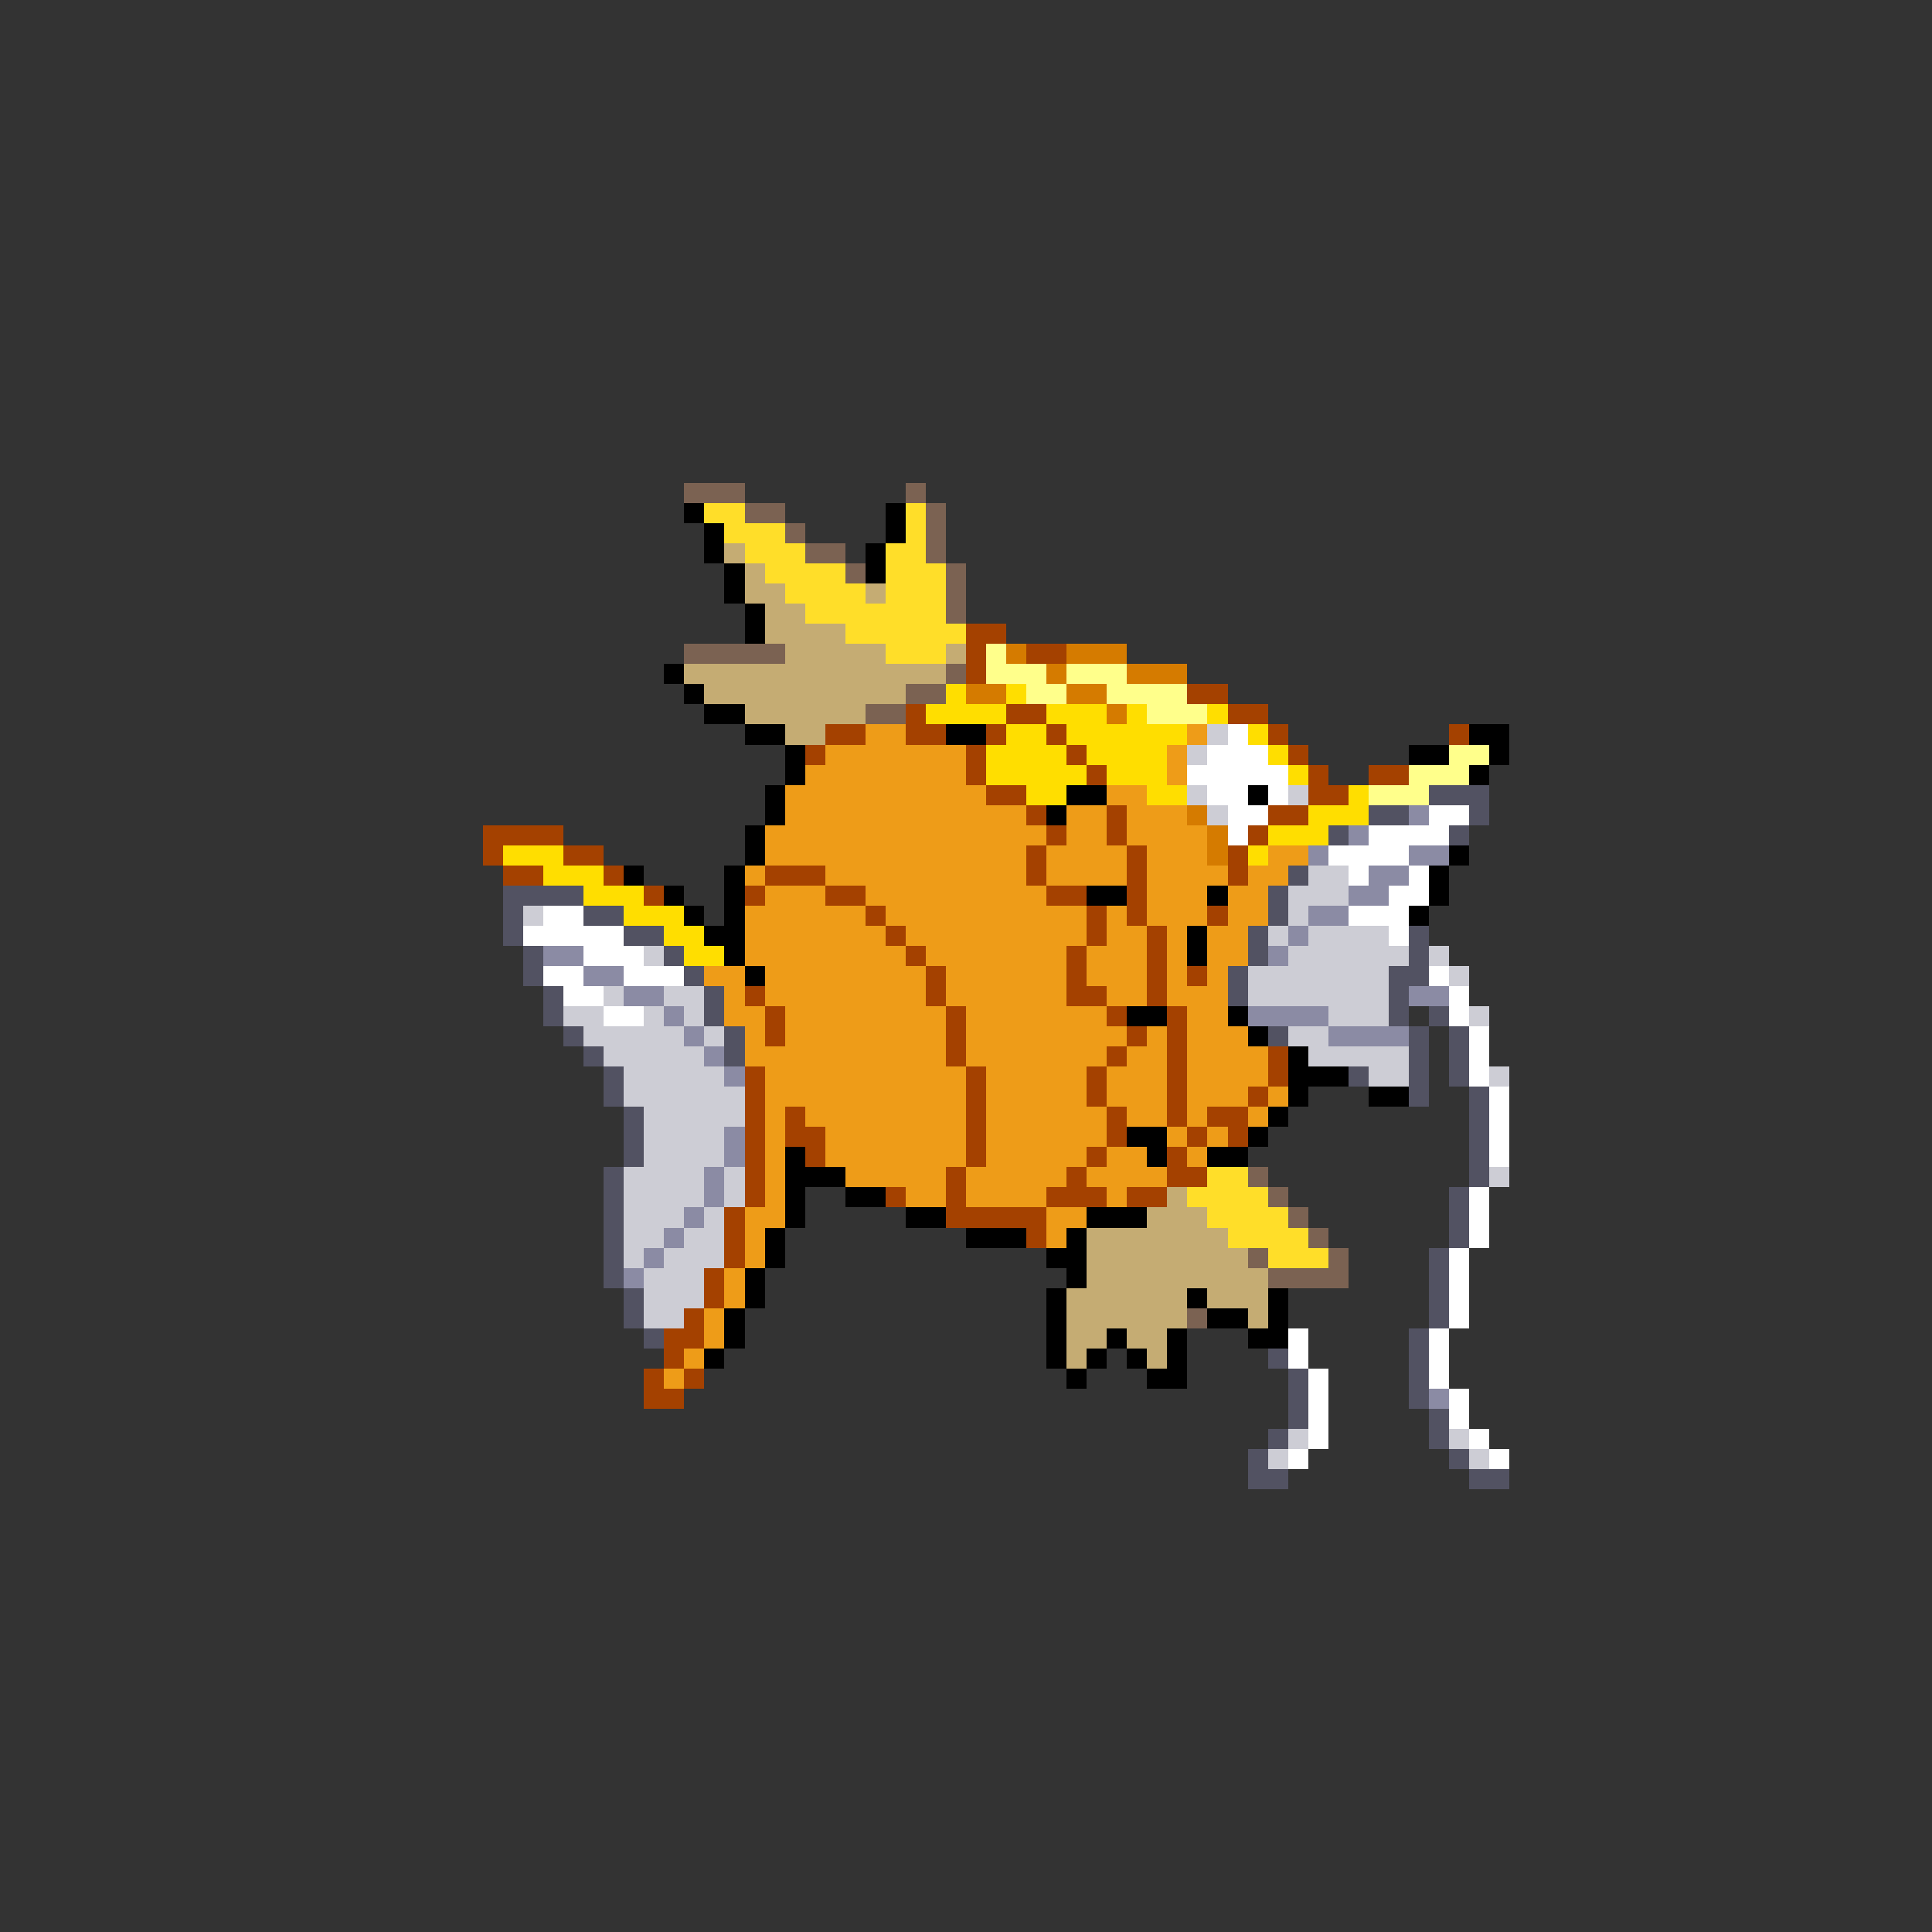 <svg xmlns="http://www.w3.org/2000/svg" viewBox="0 -0.5 96 96" shape-rendering="crispEdges">
<rect x="0" y="-0.5" width="96" height="96" fill="#333333" stroke="none"/>
<path stroke="#7b6252" d="M34 24h3M45 24h1M37 25h2M46 25h1M39 26h1M46 26h1M40 27h2M46 27h1M42 28h1M47 28h1M47 29h1M47 30h1M34 32h5M47 33h1M45 34h2M43 35h2M62 58h1M63 59h1M64 60h1M65 61h1M62 62h1M66 62h1M63 63h4M59 65h1" />
<path stroke="#000000" d="M34 25h1M44 25h1M35 26h1M44 26h1M35 27h1M43 27h1M36 28h1M43 28h1M36 29h1M37 30h1M37 31h1M33 33h1M34 34h1M35 35h2M37 36h2M47 36h2M73 36h2M39 37h1M70 37h2M74 37h1M39 38h1M73 38h1M38 39h1M53 39h2M62 39h1M38 40h1M52 40h1M37 41h1M37 42h1M72 42h1M31 43h1M36 43h1M71 43h1M33 44h1M36 44h1M54 44h2M60 44h1M71 44h1M34 45h1M36 45h1M70 45h1M35 46h2M59 46h1M36 47h1M59 47h1M37 48h1M56 50h2M61 50h1M62 51h1M64 52h1M64 53h3M64 54h1M68 54h2M63 55h1M56 56h2M62 56h1M39 57h1M57 57h1M60 57h2M39 58h3M39 59h1M42 59h2M39 60h1M45 60h2M54 60h3M38 61h1M48 61h3M53 61h1M38 62h1M52 62h2M37 63h1M53 63h1M37 64h1M52 64h1M59 64h1M63 64h1M36 65h1M52 65h1M60 65h2M63 65h1M36 66h1M52 66h1M55 66h1M58 66h1M62 66h2M35 67h1M52 67h1M54 67h1M56 67h1M58 67h1M53 68h1M57 68h2" />
<path stroke="#ffde29" d="M35 25h2M45 25h1M36 26h3M45 26h1M37 27h3M44 27h2M38 28h4M44 28h3M39 29h4M44 29h3M40 30h7M42 31h6M44 32h3M60 58h2M59 59h4M60 60h4M61 61h4M63 62h3" />
<path stroke="#c5ac73" d="M36 27h1M37 28h1M37 29h2M43 29h1M38 30h2M38 31h4M39 32h5M47 32h1M34 33h13M35 34h10M37 35h6M39 36h2M58 59h1M57 60h3M54 61h7M54 62h8M54 63h9M53 64h6M60 64h3M53 65h6M62 65h1M53 66h2M56 66h2M53 67h1M57 67h1" />
<path stroke="#a44100" d="M48 31h2M48 32h1M51 32h2M48 33h1M59 34h2M45 35h1M50 35h2M61 35h2M41 36h2M45 36h2M49 36h1M52 36h1M63 36h1M72 36h1M40 37h1M48 37h1M53 37h1M64 37h1M48 38h1M54 38h1M65 38h1M68 38h2M49 39h2M65 39h2M51 40h1M55 40h1M63 40h2M24 41h4M52 41h1M55 41h1M62 41h1M24 42h1M28 42h2M51 42h1M56 42h1M61 42h1M25 43h2M30 43h1M38 43h3M51 43h1M56 43h1M61 43h1M32 44h1M37 44h1M41 44h2M52 44h2M56 44h1M43 45h1M54 45h1M56 45h1M60 45h1M44 46h1M54 46h1M57 46h1M45 47h1M53 47h1M57 47h1M46 48h1M53 48h1M57 48h1M59 48h1M37 49h1M46 49h1M53 49h2M57 49h1M38 50h1M47 50h1M55 50h1M58 50h1M38 51h1M47 51h1M56 51h1M58 51h1M47 52h1M55 52h1M58 52h1M63 52h1M37 53h1M48 53h1M54 53h1M58 53h1M63 53h1M37 54h1M48 54h1M54 54h1M58 54h1M62 54h1M37 55h1M39 55h1M48 55h1M55 55h1M58 55h1M60 55h2M37 56h1M39 56h2M48 56h1M55 56h1M59 56h1M61 56h1M37 57h1M40 57h1M48 57h1M54 57h1M58 57h1M37 58h1M47 58h1M53 58h1M58 58h2M37 59h1M44 59h1M47 59h1M52 59h3M56 59h2M36 60h1M47 60h5M36 61h1M51 61h1M36 62h1M35 63h1M35 64h1M34 65h1M33 66h2M33 67h1M32 68h1M34 68h1M32 69h2" />
<path stroke="#ffff8b" d="M49 32h1M49 33h3M53 33h3M51 34h2M55 34h4M57 35h3M72 37h2M70 38h3M68 39h3" />
<path stroke="#d57b00" d="M50 32h1M53 32h3M52 33h1M56 33h3M48 34h2M53 34h2M55 35h1M59 40h1M60 41h1M60 42h1" />
<path stroke="#ffde00" d="M47 34h1M50 34h1M46 35h4M52 35h3M56 35h1M60 35h1M50 36h2M53 36h6M62 36h1M49 37h4M54 37h4M63 37h1M49 38h5M55 38h3M64 38h1M51 39h2M57 39h2M67 39h1M65 40h3M63 41h3M25 42h3M62 42h1M27 43h3M29 44h3M31 45h3M33 46h2M34 47h2" />
<path stroke="#ee9c18" d="M43 36h2M59 36h1M41 37h7M58 37h1M40 38h8M58 38h1M39 39h10M55 39h2M39 40h12M53 40h2M56 40h3M38 41h14M53 41h2M56 41h4M38 42h13M52 42h4M57 42h3M63 42h2M37 43h1M41 43h10M52 43h4M57 43h4M62 43h2M38 44h3M43 44h9M57 44h3M61 44h2M37 45h6M44 45h10M55 45h1M57 45h3M61 45h2M37 46h7M45 46h9M55 46h2M58 46h1M60 46h2M37 47h8M46 47h7M54 47h3M58 47h1M60 47h2M35 48h2M38 48h8M47 48h6M54 48h3M58 48h1M60 48h1M36 49h1M38 49h8M47 49h6M55 49h2M58 49h3M36 50h2M39 50h8M48 50h7M59 50h2M37 51h1M39 51h8M48 51h8M57 51h1M59 51h3M37 52h10M48 52h7M56 52h2M59 52h4M38 53h10M49 53h5M55 53h3M59 53h4M38 54h10M49 54h5M55 54h3M59 54h3M63 54h1M38 55h1M40 55h8M49 55h6M56 55h2M59 55h1M62 55h1M38 56h1M41 56h7M49 56h6M58 56h1M60 56h1M38 57h1M41 57h7M49 57h5M55 57h2M59 57h1M38 58h1M42 58h5M48 58h5M54 58h4M38 59h1M45 59h2M48 59h4M55 59h1M37 60h2M52 60h2M37 61h1M52 61h1M37 62h1M36 63h1M36 64h1M35 65h1M35 66h1M34 67h1M33 68h1" />
<path stroke="#cdcdd5" d="M60 36h1M59 37h1M59 39h1M64 39h1M60 40h1M65 43h2M64 44h3M26 45h1M64 45h1M63 46h1M65 46h4M32 47h1M64 47h6M71 47h1M62 48h7M72 48h1M30 49h1M33 49h2M62 49h7M28 50h2M32 50h1M34 50h1M66 50h3M73 50h1M29 51h5M35 51h1M64 51h2M30 52h5M65 52h5M31 53h5M68 53h2M74 53h1M31 54h6M32 55h5M32 56h4M32 57h4M31 58h4M36 58h1M74 58h1M31 59h4M36 59h1M31 60h3M35 60h1M31 61h2M34 61h2M31 62h1M33 62h3M32 63h3M32 64h3M32 65h2M64 71h1M72 71h1M63 72h1M73 72h1" />
<path stroke="#ffffff" d="M61 36h1M60 37h3M59 38h5M60 39h2M63 39h1M61 40h2M71 40h2M61 41h1M68 41h4M66 42h4M67 43h1M70 43h1M69 44h2M27 45h2M67 45h3M26 46h5M69 46h1M29 47h3M27 48h2M31 48h3M71 48h1M28 49h2M72 49h1M30 50h2M72 50h1M73 51h1M73 52h1M73 53h1M74 54h1M74 55h1M74 56h1M74 57h1M73 59h1M73 60h1M73 61h1M72 62h1M72 63h1M72 64h1M72 65h1M64 66h1M71 66h1M64 67h1M71 67h1M65 68h1M71 68h1M65 69h1M72 69h1M65 70h1M72 70h1M65 71h1M73 71h1M64 72h1M74 72h1" />
<path stroke="#525262" d="M71 39h3M68 40h2M73 40h1M66 41h1M72 41h1M64 43h1M25 44h4M63 44h1M25 45h1M29 45h2M63 45h1M25 46h1M31 46h2M62 46h1M70 46h1M26 47h1M33 47h1M62 47h1M70 47h1M26 48h1M34 48h1M61 48h1M69 48h2M27 49h1M35 49h1M61 49h1M69 49h1M27 50h1M35 50h1M69 50h1M71 50h1M28 51h1M36 51h1M63 51h1M70 51h1M72 51h1M29 52h1M36 52h1M70 52h1M72 52h1M30 53h1M67 53h1M70 53h1M72 53h1M30 54h1M70 54h1M73 54h1M31 55h1M73 55h1M31 56h1M73 56h1M31 57h1M73 57h1M30 58h1M73 58h1M30 59h1M72 59h1M30 60h1M72 60h1M30 61h1M72 61h1M30 62h1M71 62h1M30 63h1M71 63h1M31 64h1M71 64h1M31 65h1M71 65h1M32 66h1M70 66h1M63 67h1M70 67h1M64 68h1M70 68h1M64 69h1M70 69h1M64 70h1M71 70h1M63 71h1M71 71h1M62 72h1M72 72h1M62 73h2M73 73h2" />
<path stroke="#8b8ba4" d="M70 40h1M67 41h1M65 42h1M70 42h2M68 43h2M67 44h2M65 45h2M64 46h1M27 47h2M63 47h1M29 48h2M31 49h2M70 49h2M33 50h1M62 50h4M34 51h1M66 51h4M35 52h1M36 53h1M36 56h1M36 57h1M35 58h1M35 59h1M34 60h1M33 61h1M32 62h1M31 63h1M71 69h1" />
</svg>